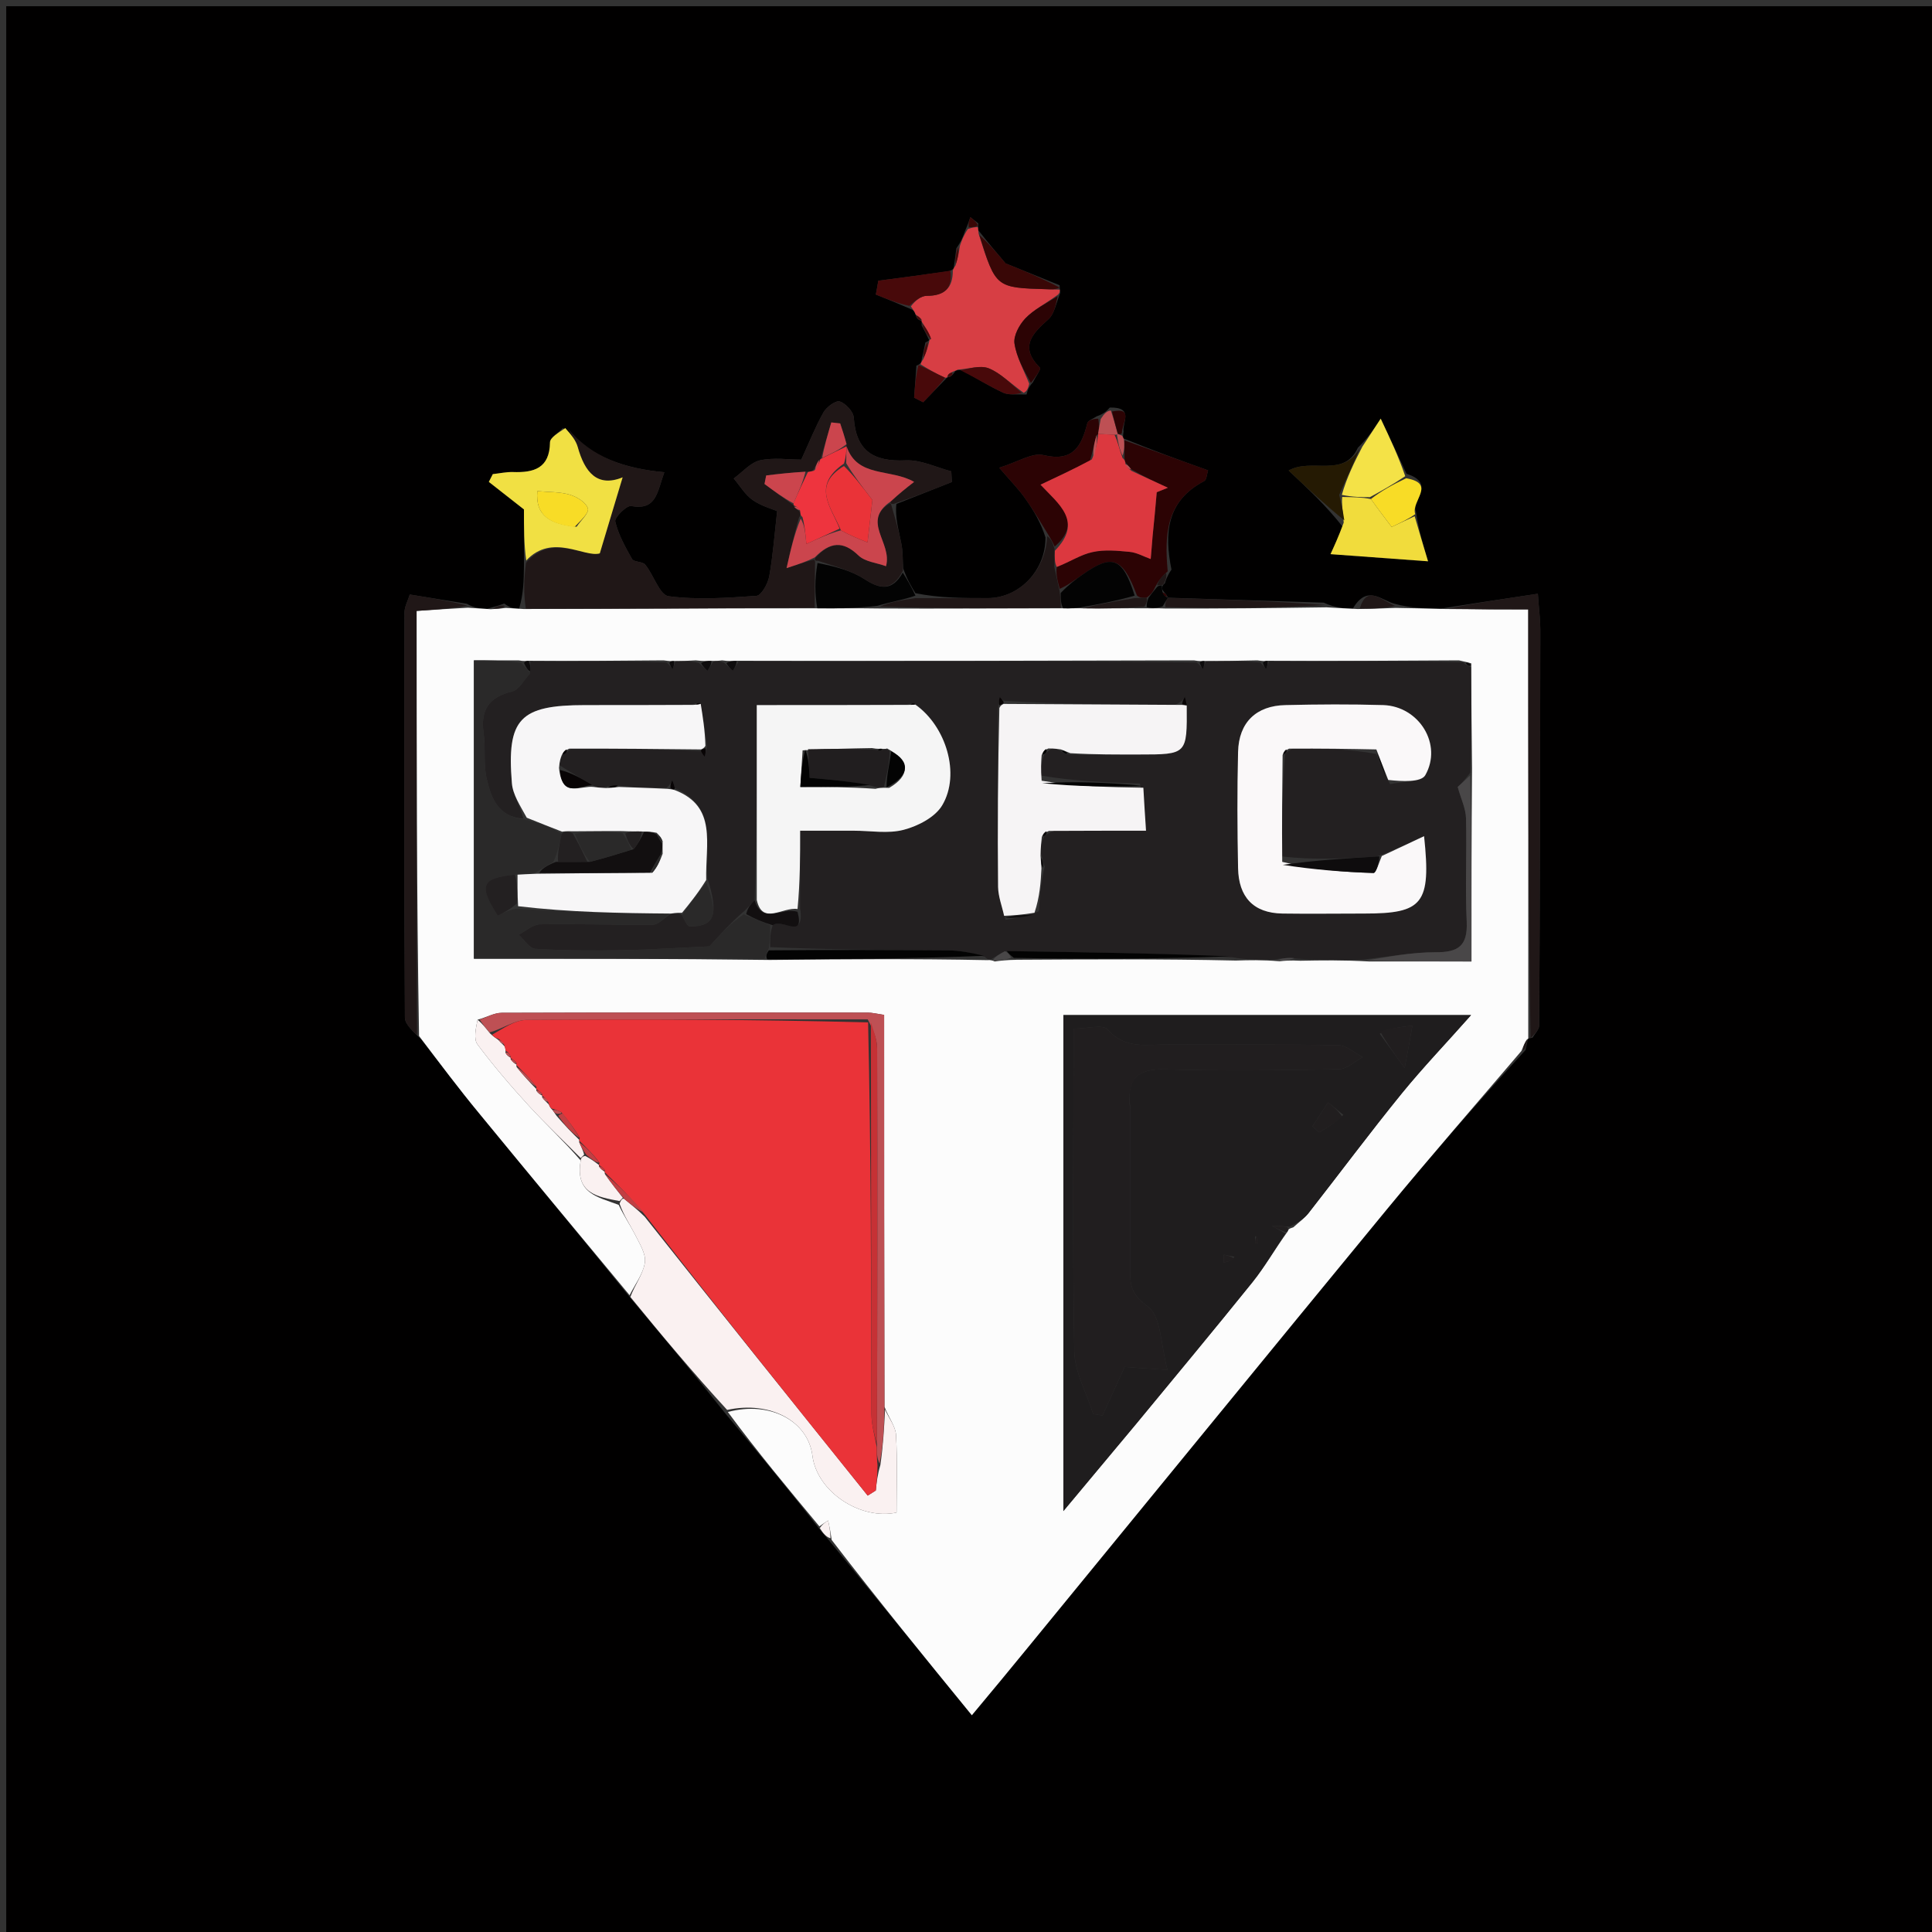 <?xml version="1.0" encoding="UTF-8"?>
<svg xmlns="http://www.w3.org/2000/svg" xmlns:xlink="http://www.w3.org/1999/xlink" width="40px" height="40px" viewBox="0 0 40 40" version="1.1">
<rect x="0" y="0" width="40" height="40" fill="#333333" stroke="none"/>
<g id="surface1">
<path style=" stroke:none;fill-rule:nonzero;fill:rgb(0.392%,0%,0%);fill-opacity:1;" d="M 22.09 40.129 C 14.727 40.129 7.43 40.129 0.129 40.129 C 0.129 26.797 0.129 13.465 0.129 0.129 C 13.465 0.129 26.797 0.129 40.129 0.129 C 40.129 13.465 40.129 26.797 40.129 40.129 C 34.141 40.129 28.148 40.129 22.09 40.129 M 19.086 6.645 C 19.086 6.645 19.078 6.652 19.082 6.738 C 19.141 6.844 19.195 6.949 19.234 7.039 C 19.234 7.039 19.242 7.055 19.16 7.09 C 19.137 7.203 19.109 7.316 19.074 7.488 C 19.074 7.488 19.059 7.543 18.973 7.57 C 18.957 7.793 18.941 8.016 18.926 8.234 C 18.988 8.266 19.051 8.297 19.113 8.328 C 19.277 8.16 19.441 7.988 19.609 7.816 C 19.609 7.816 19.609 7.816 19.668 7.801 C 19.707 7.781 19.734 7.75 19.785 7.676 C 19.785 7.676 19.832 7.652 19.934 7.672 C 20.211 7.828 20.48 7.996 20.766 8.129 C 20.883 8.184 21.039 8.16 21.254 8.168 C 21.273 8.094 21.289 8.02 21.383 7.918 C 21.434 7.812 21.559 7.641 21.531 7.613 C 21.105 7.188 21.363 6.914 21.703 6.613 C 21.828 6.504 21.863 6.289 21.953 6.059 C 21.953 6.059 21.941 5.996 21.938 5.906 C 21.539 5.746 21.145 5.582 20.82 5.453 C 20.625 5.223 20.453 5.02 20.254 4.766 C 20.254 4.766 20.246 4.703 20.254 4.625 C 20.199 4.582 20.145 4.539 20.09 4.496 C 20.066 4.566 20.043 4.637 19.98 4.781 C 19.945 4.883 19.91 4.984 19.801 5.141 C 19.785 5.258 19.77 5.379 19.746 5.547 C 19.746 5.547 19.727 5.598 19.629 5.617 C 19.148 5.684 18.668 5.75 18.184 5.812 C 18.168 5.91 18.152 6.004 18.133 6.098 C 18.363 6.191 18.594 6.285 18.883 6.41 C 18.922 6.434 18.945 6.469 18.977 6.574 C 19 6.609 19.035 6.637 19.086 6.645 M 23.262 8.934 C 23.23 8.758 23.488 8.426 22.977 8.438 C 22.918 8.504 22.859 8.566 22.703 8.621 C 22.637 8.668 22.527 8.703 22.512 8.762 C 22.391 9.238 22.219 9.57 21.602 9.422 C 21.375 9.367 21.086 9.559 20.688 9.684 C 20.914 9.949 21.086 10.121 21.223 10.316 C 21.398 10.562 21.551 10.824 21.645 11.125 C 21.652 11.809 21.105 12.383 20.449 12.383 C 19.949 12.383 19.453 12.383 18.953 12.281 C 18.867 12.141 18.781 12 18.699 11.766 C 18.688 11.594 18.695 11.418 18.66 11.25 C 18.609 10.98 18.527 10.715 18.559 10.434 C 18.941 10.281 19.324 10.133 19.707 9.98 C 19.703 9.906 19.699 9.832 19.695 9.758 C 19.383 9.676 19.062 9.516 18.754 9.531 C 18.086 9.562 17.723 9.34 17.676 8.645 C 17.668 8.52 17.508 8.352 17.387 8.312 C 17.305 8.285 17.113 8.426 17.051 8.535 C 16.887 8.824 16.762 9.141 16.59 9.516 C 16.332 9.516 16.02 9.469 15.734 9.531 C 15.535 9.578 15.371 9.777 15.191 9.906 C 15.32 10.059 15.426 10.242 15.582 10.352 C 15.762 10.477 15.988 10.539 16.09 10.582 C 16.031 11.109 16 11.527 15.926 11.934 C 15.898 12.086 15.762 12.328 15.664 12.336 C 15.055 12.379 14.438 12.422 13.84 12.344 C 13.656 12.316 13.535 11.906 13.359 11.691 C 13.305 11.621 13.125 11.641 13.086 11.574 C 12.945 11.324 12.801 11.066 12.738 10.797 C 12.719 10.715 12.973 10.461 13.066 10.477 C 13.59 10.57 13.602 10.203 13.754 9.777 C 12.949 9.703 12.25 9.473 11.656 8.859 C 11.562 8.961 11.387 9.059 11.387 9.16 C 11.379 9.695 11.055 9.789 10.617 9.773 C 10.48 9.77 10.34 9.801 10.203 9.816 C 10.176 9.871 10.148 9.926 10.121 9.977 C 10.379 10.18 10.637 10.383 10.848 10.547 C 10.848 10.93 10.848 11.277 10.848 11.719 C 10.844 12.008 10.84 12.297 10.746 12.605 C 10.656 12.598 10.562 12.59 10.441 12.496 C 10.355 12.527 10.27 12.555 10.082 12.605 C 9.953 12.598 9.82 12.59 9.664 12.5 C 9.281 12.438 8.898 12.375 8.484 12.309 C 8.441 12.445 8.375 12.562 8.375 12.68 C 8.367 15.477 8.367 18.273 8.383 21.066 C 8.383 21.207 8.551 21.352 8.727 21.527 C 9.121 22.035 9.504 22.547 9.914 23.043 C 10.949 24.305 11.992 25.559 13.066 26.891 C 13.711 27.66 14.355 28.43 15.031 29.281 C 15.676 30.055 16.32 30.828 16.98 31.676 C 17.043 31.75 17.109 31.824 17.223 31.965 C 18.18 33.133 19.133 34.301 20.121 35.512 C 20.535 35.016 20.918 34.555 21.297 34.09 C 23.766 31.078 26.227 28.059 28.703 25.051 C 29.617 23.941 30.566 22.855 31.582 21.742 C 31.602 21.664 31.621 21.586 31.633 21.504 C 31.633 21.504 31.641 21.504 31.73 21.484 C 31.777 21.402 31.867 21.316 31.867 21.23 C 31.883 18.5 31.887 15.77 31.891 13.039 C 31.891 12.832 31.863 12.625 31.84 12.293 C 31.145 12.398 30.539 12.488 29.816 12.602 C 29.508 12.598 29.203 12.59 28.871 12.5 C 28.602 12.43 28.305 12.094 28.008 12.602 C 27.828 12.594 27.645 12.586 27.406 12.477 C 26.332 12.441 25.258 12.41 24.18 12.375 C 24.18 12.375 24.18 12.371 24.152 12.32 C 24.129 12.285 24.094 12.262 24.055 12.188 C 24.055 12.188 24.055 12.121 24.117 12.078 C 24.141 12.004 24.16 11.93 24.254 11.793 C 24.105 11.047 24.148 10.371 24.93 9.961 C 24.984 9.934 24.988 9.809 25.012 9.738 C 24.422 9.527 23.852 9.32 23.254 9.074 C 23.254 9.074 23.246 9.023 23.262 8.934 M 28.113 9.27 C 27.824 9.906 27.152 9.473 26.68 9.742 C 27.086 10.125 27.457 10.469 27.805 10.914 C 27.711 11.117 27.617 11.32 27.547 11.473 C 28.297 11.527 28.934 11.574 29.566 11.621 C 29.473 11.312 29.379 11 29.316 10.598 C 29.207 10.375 29.75 10.012 29.121 9.809 C 28.953 9.445 28.781 9.082 28.586 8.668 C 28.449 8.875 28.328 9.059 28.113 9.27 M 10.535 11.664 C 10.535 11.664 10.52 11.672 10.535 11.664 Z M 10.535 11.664 "/>
<path style=" stroke:none;fill-rule:nonzero;fill:rgb(98.824%,98.824%,98.824%);fill-opacity:1;" d="M 27.465 12.574 C 27.645 12.586 27.828 12.594 28.109 12.609 C 28.438 12.605 28.664 12.594 28.895 12.586 C 29.203 12.59 29.508 12.598 29.93 12.609 C 30.562 12.617 31.078 12.617 31.641 12.617 C 31.641 15.617 31.641 18.559 31.641 21.504 C 31.641 21.504 31.633 21.504 31.605 21.531 C 31.551 21.625 31.527 21.691 31.5 21.758 C 30.566 22.855 29.617 23.941 28.703 25.051 C 26.227 28.059 23.766 31.078 21.297 34.09 C 20.918 34.555 20.535 35.016 20.121 35.512 C 19.133 34.301 18.18 33.133 17.219 31.883 C 17.191 31.691 17.168 31.586 17.145 31.48 C 17.082 31.52 17.023 31.562 16.965 31.602 C 16.32 30.828 15.676 30.055 15.07 29.234 C 15.949 28.996 16.73 29.426 16.82 30.137 C 16.914 30.891 17.82 31.477 18.562 31.316 C 18.562 30.77 18.582 30.238 18.551 29.707 C 18.539 29.527 18.402 29.359 18.312 29.125 C 18.305 26.383 18.305 23.699 18.305 21.012 C 18.133 20.984 18.047 20.965 17.965 20.965 C 15.438 20.961 12.914 20.961 10.387 20.969 C 10.234 20.969 10.082 21.059 9.887 21.113 C 9.852 21.293 9.801 21.512 9.887 21.625 C 10.219 22.07 10.582 22.492 10.957 22.902 C 11.297 23.273 11.668 23.617 12.023 24.027 C 11.902 24.711 12.375 24.781 12.809 24.945 C 12.922 25.184 13.047 25.363 13.145 25.555 C 13.238 25.742 13.375 25.953 13.352 26.133 C 13.32 26.371 13.148 26.59 13.035 26.816 C 11.992 25.559 10.949 24.305 9.914 23.043 C 9.504 22.547 9.121 22.035 8.676 21.449 C 8.625 18.469 8.625 15.566 8.625 12.648 C 9.004 12.621 9.348 12.602 9.688 12.582 C 9.82 12.59 9.953 12.598 10.16 12.613 C 10.312 12.605 10.395 12.598 10.473 12.586 C 10.562 12.59 10.656 12.598 10.844 12.609 C 12.914 12.605 14.891 12.594 16.922 12.594 C 17.367 12.598 17.758 12.59 18.203 12.598 C 19.492 12.605 20.727 12.594 22.012 12.594 C 22.16 12.598 22.258 12.59 22.414 12.594 C 22.875 12.602 23.273 12.59 23.723 12.594 C 23.867 12.598 23.961 12.59 24.117 12.598 C 25.273 12.602 26.367 12.59 27.465 12.574 M 21.055 19.871 C 22.531 19.863 24.004 19.852 25.586 19.887 C 25.855 19.879 26.125 19.871 26.492 19.902 C 26.598 19.891 26.703 19.879 26.926 19.891 C 27.359 19.883 27.789 19.875 28.344 19.906 C 29.047 19.906 29.75 19.906 30.465 19.906 C 30.465 18.559 30.465 17.293 30.477 15.902 C 30.469 15.207 30.461 14.508 30.461 13.734 C 30.418 13.723 30.371 13.707 30.207 13.672 C 28.898 13.68 27.586 13.688 26.211 13.68 C 26.188 13.688 26.168 13.691 26.031 13.672 C 25.676 13.68 25.32 13.688 24.902 13.684 C 24.902 13.684 24.84 13.695 24.719 13.672 C 21.574 13.68 18.434 13.688 15.207 13.68 C 15.148 13.684 15.094 13.691 14.949 13.672 C 14.887 13.68 14.828 13.688 14.684 13.68 C 14.625 13.684 14.57 13.691 14.406 13.672 C 14.266 13.68 14.125 13.688 13.922 13.684 C 13.898 13.688 13.879 13.691 13.738 13.672 C 12.816 13.68 11.898 13.688 10.914 13.68 C 10.914 13.68 10.852 13.695 10.734 13.672 C 10.418 13.672 10.105 13.672 9.812 13.672 C 9.812 15.793 9.812 17.824 9.812 19.848 C 11.84 19.848 13.832 19.848 15.945 19.875 C 17.434 19.859 18.918 19.848 20.453 19.879 C 20.453 19.879 20.512 19.867 20.594 19.906 C 20.707 19.891 20.824 19.875 21.055 19.871 M 26.777 25.41 C 26.883 25.312 27.004 25.227 27.094 25.113 C 27.738 24.289 28.363 23.449 29.023 22.637 C 29.469 22.09 29.957 21.582 30.457 21.016 C 27.586 21.016 24.793 21.016 22.016 21.016 C 22.016 24.449 22.016 27.836 22.016 31.285 C 22.551 30.641 23.039 30.062 23.523 29.48 C 24.328 28.504 25.137 27.531 25.93 26.547 C 26.184 26.23 26.387 25.875 26.668 25.484 C 26.672 25.461 26.68 25.438 26.777 25.41 Z M 26.777 25.41 "/>
<path style=" stroke:none;fill-rule:nonzero;fill:rgb(12.549%,9.02%,9.02%);fill-opacity:1;" d="M 16.867 12.582 C 14.891 12.594 12.914 12.605 10.887 12.602 C 10.84 12.297 10.844 12.008 10.891 11.652 C 11.43 11.027 12.102 11.551 12.418 11.457 C 12.613 10.801 12.754 10.344 12.891 9.883 C 12.363 10.098 12.105 9.773 11.961 9.254 C 11.922 9.117 11.824 8.996 11.754 8.867 C 12.25 9.473 12.949 9.703 13.754 9.777 C 13.602 10.203 13.59 10.57 13.066 10.477 C 12.973 10.461 12.719 10.715 12.738 10.797 C 12.801 11.066 12.945 11.324 13.086 11.574 C 13.125 11.641 13.305 11.621 13.359 11.691 C 13.535 11.906 13.656 12.316 13.84 12.344 C 14.438 12.422 15.055 12.379 15.664 12.336 C 15.762 12.328 15.898 12.086 15.926 11.934 C 16 11.527 16.031 11.109 16.09 10.582 C 15.988 10.539 15.762 10.477 15.582 10.352 C 15.426 10.242 15.32 10.059 15.191 9.906 C 15.371 9.777 15.535 9.578 15.734 9.531 C 16.02 9.469 16.332 9.516 16.59 9.516 C 16.762 9.141 16.887 8.824 17.051 8.535 C 17.113 8.426 17.305 8.285 17.387 8.312 C 17.508 8.352 17.668 8.52 17.676 8.645 C 17.723 9.34 18.086 9.562 18.754 9.531 C 19.062 9.516 19.383 9.676 19.695 9.758 C 19.699 9.832 19.703 9.906 19.707 9.98 C 19.324 10.133 18.941 10.281 18.5 10.434 C 18.441 10.434 18.426 10.418 18.445 10.379 C 18.609 10.227 18.75 10.113 18.926 9.977 C 18.438 9.695 17.746 9.898 17.523 9.242 C 17.523 9.246 17.527 9.242 17.527 9.195 C 17.48 9.023 17.438 8.895 17.395 8.766 C 17.332 8.758 17.27 8.754 17.211 8.746 C 17.137 9 17.062 9.25 16.988 9.504 C 16.992 9.508 16.984 9.508 16.953 9.527 C 16.898 9.617 16.871 9.688 16.816 9.758 C 16.785 9.762 16.727 9.773 16.676 9.766 C 16.367 9.785 16.117 9.812 15.863 9.844 C 15.852 9.902 15.84 9.961 15.828 10.02 C 16.027 10.168 16.227 10.316 16.43 10.461 C 16.43 10.457 16.438 10.465 16.445 10.496 C 16.496 10.547 16.535 10.566 16.57 10.609 C 16.57 10.633 16.574 10.68 16.543 10.715 C 16.445 11.059 16.375 11.363 16.285 11.762 C 16.574 11.668 16.711 11.621 16.855 11.586 C 16.863 11.598 16.883 11.617 16.875 11.664 C 16.867 12 16.867 12.293 16.867 12.582 Z M 16.867 12.582 "/>
<path style=" stroke:none;fill-rule:nonzero;fill:rgb(98.039%,94.51%,94.51%);fill-opacity:1;" d="M 13.051 26.852 C 13.148 26.59 13.32 26.371 13.352 26.133 C 13.375 25.953 13.238 25.742 13.145 25.555 C 13.047 25.363 12.922 25.184 12.828 24.922 C 12.852 24.844 12.895 24.797 12.926 24.824 C 13.082 24.953 13.207 25.051 13.348 25.191 C 14.898 27.145 16.43 29.055 17.965 30.965 C 18.02 30.93 18.078 30.895 18.133 30.859 C 18.148 30.695 18.168 30.531 18.227 30.332 C 18.285 29.926 18.305 29.555 18.324 29.184 C 18.402 29.359 18.539 29.527 18.551 29.707 C 18.582 30.238 18.562 30.77 18.562 31.316 C 17.82 31.477 16.914 30.891 16.82 30.137 C 16.73 29.426 15.949 28.996 15.055 29.191 C 14.355 28.43 13.711 27.66 13.051 26.852 Z M 13.051 26.852 "/>
<path style=" stroke:none;fill-rule:nonzero;fill:rgb(84.314%,24.314%,26.667%);fill-opacity:1;" d="M 21.941 5.996 C 21.941 5.996 21.953 6.059 21.902 6.102 C 21.641 6.293 21.402 6.41 21.227 6.594 C 21.102 6.727 20.98 6.953 21.004 7.113 C 21.047 7.398 21.199 7.668 21.309 7.945 C 21.289 8.02 21.273 8.094 21.195 8.133 C 20.918 7.938 20.715 7.723 20.469 7.625 C 20.285 7.555 20.047 7.641 19.832 7.652 C 19.832 7.652 19.785 7.676 19.73 7.695 C 19.637 7.734 19.613 7.77 19.609 7.816 C 19.609 7.816 19.609 7.816 19.566 7.82 C 19.367 7.73 19.211 7.637 19.059 7.543 C 19.059 7.543 19.074 7.488 19.117 7.434 C 19.188 7.273 19.215 7.164 19.242 7.055 C 19.242 7.055 19.234 7.039 19.273 7.02 C 19.234 6.883 19.156 6.77 19.078 6.652 C 19.078 6.652 19.086 6.645 19.078 6.613 C 19.031 6.559 18.992 6.535 18.957 6.512 C 18.945 6.469 18.922 6.434 18.859 6.344 C 18.949 6.223 19.07 6.125 19.188 6.125 C 19.559 6.125 19.73 5.961 19.727 5.598 C 19.727 5.598 19.746 5.547 19.785 5.492 C 19.84 5.32 19.855 5.203 19.875 5.086 C 19.91 4.984 19.945 4.883 20.039 4.742 C 20.145 4.703 20.195 4.703 20.246 4.703 C 20.246 4.703 20.254 4.766 20.262 4.84 C 20.617 5.957 20.617 5.957 21.68 5.988 C 21.766 5.992 21.855 5.996 21.941 5.996 Z M 21.941 5.996 "/>
<path style=" stroke:none;fill-rule:nonzero;fill:rgb(94.51%,87.843%,26.275%);fill-opacity:1;" d="M 11.703 8.863 C 11.824 8.996 11.922 9.117 11.961 9.254 C 12.105 9.773 12.363 10.098 12.891 9.883 C 12.754 10.344 12.613 10.801 12.418 11.457 C 12.102 11.551 11.43 11.027 10.895 11.605 C 10.848 11.277 10.848 10.93 10.848 10.547 C 10.637 10.383 10.379 10.18 10.121 9.977 C 10.148 9.926 10.176 9.871 10.203 9.816 C 10.34 9.801 10.48 9.77 10.617 9.773 C 11.055 9.789 11.379 9.695 11.387 9.16 C 11.387 9.059 11.562 8.961 11.703 8.863 M 11.938 10.906 C 12.023 10.777 12.199 10.621 12.172 10.527 C 12.133 10.402 11.945 10.285 11.797 10.242 C 11.59 10.18 11.363 10.191 11.125 10.168 C 11.078 10.695 11.414 10.852 11.938 10.906 Z M 11.938 10.906 "/>
<path style=" stroke:none;fill-rule:nonzero;fill:rgb(12.549%,9.02%,9.02%);fill-opacity:1;" d="M 31.688 21.496 C 31.641 18.559 31.641 15.617 31.641 12.617 C 31.078 12.617 30.562 12.617 29.988 12.598 C 30.539 12.488 31.145 12.398 31.84 12.293 C 31.863 12.625 31.891 12.832 31.891 13.039 C 31.887 15.77 31.883 18.5 31.867 21.23 C 31.867 21.316 31.777 21.402 31.688 21.496 Z M 31.688 21.496 "/>
<path style=" stroke:none;fill-rule:nonzero;fill:rgb(17.255%,1.176%,1.569%);fill-opacity:1;" d="M 23.281 9.117 C 23.852 9.32 24.422 9.527 25.012 9.738 C 24.988 9.809 24.984 9.934 24.93 9.961 C 24.148 10.371 24.105 11.047 24.176 11.828 C 24.043 11.949 23.98 12.031 23.918 12.152 C 23.871 12.254 23.824 12.316 23.738 12.375 C 23.648 12.379 23.594 12.379 23.539 12.328 C 23.246 11.543 23.027 11.465 22.426 11.887 C 22.266 11.996 22.113 12.117 21.941 12.191 C 21.891 12.016 21.859 11.879 21.879 11.738 C 22.16 11.629 22.379 11.48 22.621 11.43 C 22.867 11.375 23.137 11.402 23.391 11.426 C 23.539 11.441 23.68 11.523 23.824 11.574 C 23.836 11.418 23.852 11.262 23.863 11.105 C 23.895 10.801 23.922 10.496 23.949 10.191 C 24.027 10.16 24.102 10.129 24.18 10.098 C 23.93 9.984 23.68 9.867 23.418 9.715 C 23.367 9.645 23.328 9.609 23.293 9.559 C 23.297 9.543 23.277 9.508 23.281 9.461 C 23.281 9.312 23.281 9.215 23.281 9.117 Z M 23.281 9.117 "/>
<path style=" stroke:none;fill-rule:nonzero;fill:rgb(12.549%,9.02%,9.02%);fill-opacity:1;" d="M 9.676 12.539 C 9.348 12.602 9.004 12.621 8.625 12.648 C 8.625 15.566 8.625 18.469 8.633 21.43 C 8.551 21.352 8.383 21.207 8.383 21.066 C 8.367 18.273 8.367 15.477 8.375 12.68 C 8.375 12.562 8.441 12.445 8.484 12.309 C 8.898 12.375 9.281 12.438 9.676 12.539 Z M 9.676 12.539 "/>
<path style=" stroke:none;fill-rule:nonzero;fill:rgb(94.51%,86.275%,23.529%);fill-opacity:1;" d="M 29.289 10.688 C 29.379 11 29.473 11.312 29.566 11.621 C 28.934 11.574 28.297 11.527 27.547 11.473 C 27.617 11.32 27.711 11.117 27.82 10.82 C 27.805 10.582 27.773 10.438 27.789 10.289 C 28.016 10.293 28.188 10.293 28.383 10.332 C 28.539 10.551 28.68 10.734 28.812 10.91 C 28.992 10.824 29.141 10.758 29.289 10.688 Z M 29.289 10.688 "/>
<path style=" stroke:none;fill-rule:nonzero;fill:rgb(17.255%,1.176%,1.569%);fill-opacity:1;" d="M 21.711 11.082 C 21.551 10.824 21.398 10.562 21.223 10.316 C 21.086 10.121 20.914 9.949 20.688 9.684 C 21.086 9.559 21.375 9.367 21.602 9.422 C 22.219 9.57 22.391 9.238 22.512 8.762 C 22.527 8.703 22.637 8.668 22.738 8.668 C 22.762 8.805 22.75 8.895 22.738 8.984 C 22.742 8.988 22.738 8.98 22.703 9.012 C 22.645 9.199 22.625 9.355 22.566 9.539 C 22.219 9.719 21.906 9.863 21.543 10.035 C 21.914 10.434 22.434 10.797 21.836 11.316 C 21.789 11.211 21.75 11.145 21.711 11.082 Z M 21.711 11.082 "/>
<path style=" stroke:none;fill-rule:nonzero;fill:rgb(12.549%,9.02%,9.02%);fill-opacity:1;" d="M 21.68 11.102 C 21.75 11.145 21.789 11.211 21.832 11.363 C 21.836 11.547 21.832 11.645 21.828 11.738 C 21.859 11.879 21.891 12.016 21.938 12.238 C 21.961 12.41 21.961 12.496 21.965 12.586 C 20.727 12.594 19.492 12.605 18.219 12.559 C 18.438 12.461 18.695 12.422 18.953 12.383 C 19.453 12.383 19.949 12.383 20.449 12.383 C 21.105 12.383 21.652 11.809 21.68 11.102 Z M 21.68 11.102 "/>
<path style=" stroke:none;fill-rule:nonzero;fill:rgb(1.176%,1.176%,1.176%);fill-opacity:1;" d="M 18.953 12.332 C 18.695 12.422 18.438 12.461 18.164 12.543 C 17.758 12.59 17.367 12.598 16.922 12.594 C 16.867 12.293 16.867 12 16.926 11.656 C 17.289 11.727 17.621 11.812 17.895 11.988 C 18.234 12.211 18.48 12.23 18.691 11.855 C 18.781 12 18.867 12.141 18.953 12.332 Z M 18.953 12.332 "/>
<path style=" stroke:none;fill-rule:nonzero;fill:rgb(95.686%,88.627%,27.843%);fill-opacity:1;" d="M 28.363 10.293 C 28.188 10.293 28.016 10.293 27.781 10.246 C 27.883 9.883 28.043 9.562 28.207 9.246 C 28.328 9.059 28.449 8.875 28.586 8.668 C 28.781 9.082 28.953 9.445 29.094 9.859 C 28.832 10.035 28.598 10.164 28.363 10.293 Z M 28.363 10.293 "/>
<path style=" stroke:none;fill-rule:nonzero;fill:rgb(12.549%,9.02%,9.02%);fill-opacity:1;" d="M 18.695 11.812 C 18.48 12.23 18.234 12.211 17.895 11.988 C 17.621 11.812 17.289 11.727 16.93 11.609 C 16.883 11.617 16.863 11.598 16.879 11.551 C 17.184 11.219 17.453 11.191 17.773 11.5 C 17.91 11.633 18.156 11.652 18.344 11.723 C 18.48 11.227 17.82 10.801 18.426 10.418 C 18.426 10.418 18.441 10.434 18.449 10.441 C 18.527 10.715 18.609 10.98 18.66 11.25 C 18.695 11.418 18.688 11.594 18.695 11.812 Z M 18.695 11.812 "/>
<path style=" stroke:none;fill-rule:nonzero;fill:rgb(14.51%,10.196%,1.176%);fill-opacity:1;" d="M 28.16 9.258 C 28.043 9.562 27.883 9.883 27.727 10.246 C 27.773 10.438 27.805 10.582 27.832 10.773 C 27.457 10.469 27.086 10.125 26.68 9.742 C 27.152 9.473 27.824 9.906 28.16 9.258 Z M 28.16 9.258 "/>
<path style=" stroke:none;fill-rule:nonzero;fill:rgb(12.549%,9.02%,9.02%);fill-opacity:1;" d="M 27.438 12.527 C 26.367 12.59 25.273 12.602 24.129 12.57 C 24.117 12.477 24.148 12.426 24.184 12.379 C 25.258 12.41 26.332 12.441 27.438 12.527 Z M 27.438 12.527 "/>
<path style=" stroke:none;fill-rule:nonzero;fill:rgb(28.235%,3.529%,3.922%);fill-opacity:1;" d="M 19.676 5.605 C 19.73 5.961 19.559 6.125 19.188 6.125 C 19.07 6.125 18.949 6.223 18.828 6.332 C 18.594 6.285 18.363 6.191 18.133 6.098 C 18.152 6.004 18.168 5.91 18.184 5.812 C 18.668 5.75 19.148 5.684 19.676 5.605 Z M 19.676 5.605 "/>
<path style=" stroke:none;fill-rule:nonzero;fill:rgb(17.255%,1.176%,1.569%);fill-opacity:1;" d="M 21.344 7.93 C 21.199 7.668 21.047 7.398 21.004 7.113 C 20.98 6.953 21.102 6.727 21.227 6.594 C 21.402 6.41 21.641 6.293 21.898 6.133 C 21.863 6.289 21.828 6.504 21.703 6.613 C 21.363 6.914 21.105 7.188 21.531 7.613 C 21.559 7.641 21.434 7.812 21.344 7.93 Z M 21.344 7.93 "/>
<path style=" stroke:none;fill-rule:nonzero;fill:rgb(22.353%,2.745%,2.353%);fill-opacity:1;" d="M 21.938 5.953 C 21.855 5.996 21.766 5.992 21.68 5.988 C 20.617 5.957 20.617 5.957 20.277 4.867 C 20.453 5.02 20.625 5.223 20.82 5.453 C 21.145 5.582 21.539 5.746 21.938 5.953 Z M 21.938 5.953 "/>
<path style=" stroke:none;fill-rule:nonzero;fill:rgb(97.255%,86.275%,14.902%);fill-opacity:1;" d="M 28.383 10.332 C 28.598 10.164 28.832 10.035 29.113 9.902 C 29.75 10.012 29.207 10.375 29.301 10.645 C 29.141 10.758 28.992 10.824 28.812 10.91 C 28.68 10.734 28.539 10.551 28.383 10.332 Z M 28.383 10.332 "/>
<path style=" stroke:none;fill-rule:nonzero;fill:rgb(28.235%,3.529%,3.922%);fill-opacity:1;" d="M 19.883 7.664 C 20.047 7.641 20.285 7.555 20.469 7.625 C 20.715 7.723 20.918 7.938 21.156 8.137 C 21.039 8.16 20.883 8.184 20.766 8.129 C 20.48 7.996 20.211 7.828 19.883 7.664 Z M 19.883 7.664 "/>
<path style=" stroke:none;fill-rule:nonzero;fill:rgb(28.235%,3.529%,3.922%);fill-opacity:1;" d="M 19.016 7.559 C 19.211 7.637 19.367 7.73 19.566 7.82 C 19.441 7.988 19.277 8.16 19.113 8.328 C 19.051 8.297 18.988 8.266 18.926 8.234 C 18.941 8.016 18.957 7.793 19.016 7.559 Z M 19.016 7.559 "/>
<path style=" stroke:none;fill-rule:nonzero;fill:rgb(12.549%,9.02%,9.02%);fill-opacity:1;" d="M 28.883 12.543 C 28.664 12.594 28.438 12.605 28.152 12.598 C 28.305 12.094 28.602 12.43 28.883 12.543 Z M 28.883 12.543 "/>
<path style=" stroke:none;fill-rule:nonzero;fill:rgb(74.51%,31.373%,32.941%);fill-opacity:1;" d="M 22.734 8.984 C 22.75 8.895 22.762 8.805 22.789 8.676 C 22.859 8.566 22.918 8.504 23 8.5 C 23.066 8.703 23.105 8.844 23.141 8.988 C 23.133 8.992 23.125 9.004 23.074 9 C 22.93 8.992 22.832 8.988 22.734 8.984 Z M 22.734 8.984 "/>
<path style=" stroke:none;fill-rule:nonzero;fill:rgb(1.176%,1.176%,1.176%);fill-opacity:1;" d="M 24.18 12.375 C 24.148 12.426 24.117 12.477 24.07 12.555 C 23.961 12.59 23.867 12.598 23.742 12.57 C 23.738 12.484 23.758 12.43 23.781 12.375 C 23.824 12.316 23.871 12.254 23.953 12.156 C 23.988 12.117 24.055 12.121 24.055 12.121 C 24.055 12.121 24.055 12.188 24.066 12.246 C 24.105 12.34 24.137 12.359 24.18 12.371 C 24.18 12.371 24.18 12.375 24.18 12.375 Z M 24.18 12.375 "/>
<path style=" stroke:none;fill-rule:nonzero;fill:rgb(98.039%,94.51%,94.51%);fill-opacity:1;" d="M 16.973 31.637 C 17.023 31.562 17.082 31.52 17.145 31.48 C 17.168 31.586 17.191 31.691 17.195 31.848 C 17.109 31.824 17.043 31.75 16.973 31.637 Z M 16.973 31.637 "/>
<path style=" stroke:none;fill-rule:nonzero;fill:rgb(17.255%,1.176%,1.569%);fill-opacity:1;" d="M 23.145 8.98 C 23.105 8.844 23.066 8.703 23.023 8.52 C 23.488 8.426 23.23 8.758 23.227 8.969 C 23.195 9.008 23.145 8.98 23.145 8.98 Z M 23.145 8.98 "/>
<path style=" stroke:none;fill-rule:nonzero;fill:rgb(12.549%,9.02%,9.02%);fill-opacity:1;" d="M 10.457 12.543 C 10.395 12.598 10.312 12.605 10.207 12.602 C 10.27 12.555 10.355 12.527 10.457 12.543 Z M 10.457 12.543 "/>
<path style=" stroke:none;fill-rule:nonzero;fill:rgb(22.353%,2.745%,2.353%);fill-opacity:1;" d="M 20.25 4.664 C 20.195 4.703 20.145 4.703 20.059 4.707 C 20.043 4.637 20.066 4.566 20.09 4.496 C 20.145 4.539 20.199 4.582 20.25 4.664 Z M 20.25 4.664 "/>
<path style=" stroke:none;fill-rule:nonzero;fill:rgb(28.235%,3.529%,3.922%);fill-opacity:1;" d="M 19.082 6.695 C 19.156 6.77 19.234 6.883 19.281 7.027 C 19.195 6.949 19.141 6.844 19.082 6.695 Z M 19.082 6.695 "/>
<path style=" stroke:none;fill-rule:nonzero;fill:rgb(74.51%,31.373%,32.941%);fill-opacity:1;" d="M 23.141 8.988 C 23.145 8.98 23.195 9.008 23.223 9.016 C 23.246 9.023 23.254 9.074 23.27 9.094 C 23.281 9.215 23.281 9.312 23.242 9.434 C 23.176 9.305 23.148 9.156 23.125 9.004 C 23.125 9.004 23.133 8.992 23.141 8.988 Z M 23.141 8.988 "/>
<path style=" stroke:none;fill-rule:nonzero;fill:rgb(12.549%,9.02%,9.02%);fill-opacity:1;" d="M 24.086 12.102 C 24.055 12.121 23.988 12.117 23.957 12.117 C 23.98 12.031 24.043 11.949 24.141 11.863 C 24.16 11.93 24.141 12.004 24.086 12.102 Z M 24.086 12.102 "/>
<path style=" stroke:none;fill-rule:nonzero;fill:rgb(28.235%,3.529%,3.922%);fill-opacity:1;" d="M 19.836 5.113 C 19.855 5.203 19.84 5.32 19.789 5.465 C 19.77 5.379 19.785 5.258 19.836 5.113 Z M 19.836 5.113 "/>
<path style=" stroke:none;fill-rule:nonzero;fill:rgb(28.235%,3.529%,3.922%);fill-opacity:1;" d="M 19.203 7.074 C 19.215 7.164 19.188 7.273 19.121 7.406 C 19.109 7.316 19.137 7.203 19.203 7.074 Z M 19.203 7.074 "/>
<path style=" stroke:none;fill-rule:nonzero;fill:rgb(12.549%,9.02%,9.02%);fill-opacity:1;" d="M 31.543 21.75 C 31.527 21.691 31.551 21.625 31.609 21.531 C 31.621 21.586 31.602 21.664 31.543 21.75 Z M 31.543 21.75 "/>
<path style=" stroke:none;fill-rule:nonzero;fill:rgb(28.235%,3.529%,3.922%);fill-opacity:1;" d="M 18.965 6.543 C 18.992 6.535 19.031 6.559 19.074 6.617 C 19.035 6.637 19 6.609 18.965 6.543 Z M 18.965 6.543 "/>
<path style=" stroke:none;fill-rule:nonzero;fill:rgb(28.235%,3.529%,3.922%);fill-opacity:1;" d="M 19.637 7.809 C 19.613 7.77 19.637 7.734 19.711 7.711 C 19.734 7.75 19.707 7.781 19.637 7.809 Z M 19.637 7.809 "/>
<path style=" stroke:none;fill-rule:nonzero;fill:rgb(17.255%,1.176%,1.569%);fill-opacity:1;" d="M 24.164 12.344 C 24.137 12.359 24.105 12.34 24.07 12.277 C 24.094 12.262 24.129 12.285 24.164 12.344 Z M 24.164 12.344 "/>
<path style=" stroke:none;fill-rule:nonzero;fill:rgb(13.725%,12.549%,12.941%);fill-opacity:1;" d="M 10.98 13.695 C 11.898 13.688 12.816 13.68 13.801 13.715 C 13.883 13.793 13.902 13.824 13.922 13.859 C 13.945 13.805 13.965 13.75 13.984 13.695 C 14.125 13.688 14.266 13.68 14.465 13.723 C 14.562 13.809 14.605 13.848 14.648 13.887 C 14.688 13.824 14.73 13.758 14.77 13.695 C 14.828 13.688 14.887 13.68 14.996 13.723 C 15.086 13.809 15.129 13.848 15.172 13.887 C 15.211 13.824 15.25 13.762 15.293 13.695 C 18.434 13.688 21.574 13.68 24.777 13.715 C 24.863 13.793 24.883 13.824 24.902 13.855 C 24.922 13.805 24.945 13.75 24.965 13.695 C 25.32 13.688 25.676 13.68 26.09 13.715 C 26.168 13.793 26.191 13.824 26.211 13.855 C 26.23 13.805 26.254 13.75 26.273 13.695 C 27.586 13.688 28.898 13.68 30.281 13.711 C 30.379 13.781 30.41 13.801 30.453 13.809 C 30.461 14.508 30.469 15.207 30.441 15.996 C 30.301 16.184 30.195 16.281 30.18 16.293 C 30.25 16.547 30.348 16.742 30.352 16.941 C 30.371 17.656 30.332 18.371 30.367 19.086 C 30.387 19.578 30.199 19.719 29.723 19.715 C 29.223 19.715 28.723 19.812 28.223 19.867 C 27.789 19.875 27.359 19.883 26.855 19.848 C 26.652 19.824 26.523 19.844 26.395 19.863 C 26.125 19.871 25.855 19.879 25.512 19.82 C 23.906 19.734 22.375 19.715 20.805 19.695 C 20.684 19.758 20.598 19.812 20.512 19.867 C 20.512 19.867 20.453 19.879 20.395 19.812 C 20.102 19.723 19.867 19.68 19.637 19.676 C 18.406 19.668 17.176 19.664 15.945 19.609 C 15.945 19.426 15.945 19.293 16 19.156 C 16.195 19.008 16.664 19.457 16.566 18.812 C 16.566 18.246 16.566 17.738 16.566 17.199 C 16.988 17.199 17.332 17.199 17.676 17.199 C 18.023 17.199 18.387 17.266 18.711 17.18 C 19.008 17.102 19.363 16.918 19.508 16.672 C 19.891 16.027 19.586 15.035 18.941 14.566 C 18.898 14.555 18.863 14.566 18.766 14.586 C 17.719 14.598 16.73 14.598 15.668 14.598 C 15.668 15.977 15.668 17.305 15.625 18.641 C 15.531 18.727 15.477 18.809 15.371 18.895 C 15.117 19.121 14.91 19.348 14.688 19.594 C 14.145 19.617 13.52 19.66 12.898 19.672 C 12.293 19.684 11.688 19.68 11.082 19.645 C 10.961 19.637 10.852 19.453 10.738 19.352 C 10.887 19.277 11.035 19.137 11.188 19.137 C 11.965 19.121 12.742 19.156 13.52 19.145 C 13.633 19.145 13.746 19.004 13.898 18.914 C 14 18.898 14.059 18.898 14.121 18.945 C 14.176 19.055 14.227 19.18 14.281 19.18 C 14.793 19.184 14.887 18.941 14.648 18.184 C 14.602 17.469 14.855 16.699 13.973 16.32 C 13.953 16.238 13.934 16.195 13.918 16.152 C 13.895 16.203 13.875 16.25 13.797 16.312 C 13.43 16.312 13.121 16.305 12.793 16.262 C 12.699 16.25 12.625 16.27 12.504 16.305 C 12.406 16.309 12.348 16.301 12.262 16.254 C 12.023 16.105 11.816 15.996 11.586 15.844 C 11.586 15.746 11.609 15.691 11.656 15.625 C 11.727 15.594 11.75 15.559 11.82 15.5 C 12.758 15.496 13.633 15.508 14.512 15.551 C 14.539 15.609 14.566 15.641 14.59 15.668 C 14.605 15.605 14.621 15.547 14.637 15.434 C 14.594 15.109 14.551 14.844 14.496 14.555 C 14.449 14.547 14.418 14.562 14.32 14.586 C 13.547 14.598 12.832 14.598 12.117 14.598 C 10.762 14.598 10.488 14.879 10.598 16.215 C 10.617 16.453 10.77 16.68 10.836 16.949 C 10.312 16.914 10.168 16.52 10.078 16.129 C 10.004 15.824 10.059 15.488 10.012 15.172 C 9.945 14.691 10.125 14.434 10.602 14.316 C 10.75 14.281 10.855 14.074 10.98 13.902 C 10.98 13.805 10.98 13.75 10.98 13.695 M 21.508 18.867 C 21.527 18.57 21.547 18.277 21.629 17.945 C 21.609 17.871 21.586 17.797 21.539 17.625 C 21.547 17.527 21.559 17.426 21.625 17.309 C 21.66 17.289 21.684 17.258 21.816 17.199 C 22.438 17.199 23.059 17.199 23.727 17.199 C 23.703 16.855 23.688 16.582 23.602 16.223 C 22.922 16.199 22.242 16.176 21.539 16.055 C 21.547 15.914 21.555 15.777 21.625 15.613 C 21.664 15.59 21.688 15.555 21.785 15.488 C 21.844 15.496 21.902 15.508 21.996 15.57 C 22.035 15.598 22.074 15.617 22.234 15.625 C 22.684 15.625 23.133 15.621 23.582 15.621 C 24.578 15.621 24.578 15.621 24.57 14.543 C 24.555 14.504 24.543 14.465 24.531 14.426 C 24.504 14.477 24.477 14.523 24.328 14.594 C 23.145 14.586 21.965 14.582 20.777 14.508 C 20.75 14.484 20.723 14.457 20.699 14.43 C 20.684 14.488 20.672 14.551 20.66 14.73 C 20.66 15.941 20.652 17.152 20.664 18.363 C 20.668 18.566 20.746 18.762 20.82 19.043 C 21.023 19.012 21.23 18.98 21.508 18.867 M 26.531 17.73 C 26.539 17.031 26.547 16.332 26.605 15.609 C 26.633 15.586 26.656 15.555 26.781 15.484 C 27.355 15.496 27.926 15.504 28.492 15.609 C 28.566 15.793 28.641 15.973 28.781 16.234 C 29.031 16.18 29.422 16.199 29.508 16.051 C 29.871 15.414 29.383 14.625 28.641 14.598 C 27.965 14.578 27.289 14.582 26.617 14.598 C 26.008 14.609 25.648 14.957 25.633 15.566 C 25.613 16.371 25.617 17.172 25.633 17.977 C 25.645 18.562 25.941 18.906 26.555 18.914 C 27.117 18.922 27.684 18.914 28.25 18.914 C 29.457 18.914 29.633 18.715 29.484 17.312 C 29.164 17.461 28.887 17.594 28.504 17.734 C 27.852 17.773 27.203 17.812 26.531 17.73 M 21.883 17.652 C 21.883 17.652 21.898 17.645 21.883 17.652 Z M 21.883 17.652 "/>
<path style=" stroke:none;fill-rule:nonzero;fill:rgb(12.157%,11.373%,11.765%);fill-opacity:1;" d="M 26.613 25.539 C 26.387 25.875 26.184 26.23 25.93 26.547 C 25.137 27.531 24.328 28.504 23.523 29.48 C 23.039 30.062 22.551 30.641 22.016 31.285 C 22.016 27.836 22.016 24.449 22.016 21.016 C 24.793 21.016 27.586 21.016 30.457 21.016 C 29.957 21.582 29.469 22.09 29.023 22.637 C 28.363 23.449 27.738 24.289 27.094 25.113 C 27.004 25.227 26.883 25.312 26.695 25.398 C 26.52 25.383 26.426 25.383 26.332 25.379 C 26.426 25.434 26.52 25.484 26.613 25.539 M 23.398 22.898 C 23.324 22.34 23.547 22.121 24.129 22.141 C 25.324 22.176 26.523 22.16 27.719 22.137 C 27.883 22.137 28.051 21.977 28.215 21.887 C 28.047 21.801 27.883 21.645 27.715 21.641 C 26.543 21.617 25.367 21.633 24.191 21.625 C 23.754 21.621 23.297 21.734 22.93 21.312 C 22.832 21.203 22.5 21.297 22.227 21.297 C 22.227 23.562 22.203 25.773 22.242 27.98 C 22.25 28.414 22.5 28.844 22.633 29.277 C 22.699 29.285 22.766 29.297 22.828 29.305 C 22.977 28.98 23.121 28.656 23.285 28.301 C 23.492 28.316 23.738 28.336 24.172 28.363 C 24.031 27.848 24.043 27.246 23.762 27.047 C 23.449 26.82 23.398 26.641 23.398 26.34 C 23.398 25.234 23.398 24.125 23.398 22.898 M 28.566 21.402 C 28.723 21.621 28.883 21.84 29.082 22.113 C 29.137 21.828 29.184 21.574 29.242 21.234 C 28.984 21.266 28.781 21.285 28.566 21.402 M 27.812 23.082 C 27.707 22.996 27.602 22.91 27.496 22.824 C 27.387 22.988 27.281 23.156 27.172 23.32 C 27.219 23.363 27.266 23.406 27.312 23.445 C 27.465 23.355 27.621 23.262 27.812 23.082 M 25.559 26.02 C 25.484 26.008 25.41 25.992 25.336 25.977 C 25.336 26.031 25.332 26.086 25.332 26.137 C 25.41 26.125 25.484 26.113 25.559 26.02 M 25.988 25.59 C 25.988 25.641 25.984 25.691 25.984 25.742 C 26.008 25.742 26.047 25.742 26.047 25.742 C 26.051 25.691 26.051 25.641 25.988 25.59 Z M 25.988 25.59 "/>
<path style=" stroke:none;fill-rule:nonzero;fill:rgb(16.471%,16.078%,16.078%);fill-opacity:1;" d="M 15.945 19.156 C 15.945 19.293 15.945 19.426 15.918 19.625 C 15.871 19.742 15.848 19.797 15.828 19.848 C 13.832 19.848 11.84 19.848 9.812 19.848 C 9.812 17.824 9.812 15.793 9.812 13.672 C 10.105 13.672 10.418 13.672 10.793 13.723 C 10.895 13.828 10.938 13.887 10.98 13.945 C 10.855 14.074 10.75 14.281 10.602 14.316 C 10.125 14.434 9.945 14.691 10.012 15.172 C 10.059 15.488 10.004 15.824 10.078 16.129 C 10.168 16.52 10.312 16.914 10.879 16.969 C 11.176 17.039 11.406 17.129 11.629 17.262 C 11.582 17.484 11.539 17.664 11.457 17.844 C 11.316 17.918 11.215 17.992 11.066 18.078 C 10.918 18.098 10.816 18.102 10.66 18.109 C 9.961 18.18 9.906 18.332 10.305 18.957 C 10.434 18.895 10.559 18.828 10.715 18.812 C 11.781 18.887 12.82 18.906 13.859 18.926 C 13.746 19.004 13.633 19.145 13.52 19.145 C 12.742 19.156 11.965 19.121 11.188 19.137 C 11.035 19.137 10.887 19.277 10.738 19.352 C 10.852 19.453 10.961 19.637 11.082 19.645 C 11.688 19.68 12.293 19.684 12.898 19.672 C 13.52 19.66 14.145 19.617 14.688 19.594 C 14.91 19.348 15.117 19.121 15.398 18.93 C 15.633 19.027 15.789 19.094 15.945 19.156 M 10.391 19.621 C 10.391 19.621 10.383 19.605 10.391 19.621 Z M 10.391 19.621 "/>
<path style=" stroke:none;fill-rule:nonzero;fill:rgb(74.51%,31.373%,32.941%);fill-opacity:1;" d="M 18.312 29.125 C 18.305 29.555 18.285 29.926 18.211 30.301 C 18.152 30.188 18.152 30.074 18.156 29.898 C 18.164 27.129 18.168 24.422 18.16 21.711 C 18.16 21.512 18.074 21.309 17.965 21.105 C 15.57 21.105 13.234 21.098 10.895 21.117 C 10.652 21.121 10.414 21.297 10.137 21.375 C 10.043 21.273 9.988 21.191 9.93 21.109 C 10.082 21.059 10.234 20.969 10.387 20.969 C 12.914 20.961 15.438 20.961 17.965 20.965 C 18.047 20.965 18.133 20.984 18.305 21.012 C 18.305 23.699 18.305 26.383 18.312 29.125 Z M 18.312 29.125 "/>
<path style=" stroke:none;fill-rule:nonzero;fill:rgb(28.627%,27.843%,28.235%);fill-opacity:1;" d="M 28.281 19.887 C 28.723 19.812 29.223 19.715 29.723 19.715 C 30.199 19.719 30.387 19.578 30.367 19.086 C 30.332 18.371 30.371 17.656 30.352 16.941 C 30.348 16.742 30.25 16.547 30.18 16.293 C 30.195 16.281 30.301 16.184 30.438 16.055 C 30.465 17.293 30.465 18.559 30.465 19.906 C 29.75 19.906 29.047 19.906 28.281 19.887 Z M 28.281 19.887 "/>
<path style=" stroke:none;fill-rule:nonzero;fill:rgb(98.039%,94.51%,94.51%);fill-opacity:1;" d="M 9.887 21.113 C 9.988 21.191 10.043 21.273 10.152 21.402 C 10.234 21.477 10.27 21.496 10.324 21.535 C 10.371 21.594 10.41 21.617 10.453 21.672 C 10.461 21.699 10.473 21.762 10.465 21.797 C 10.5 21.855 10.539 21.883 10.578 21.902 C 10.578 21.898 10.566 21.902 10.574 21.934 C 10.621 21.996 10.656 22.023 10.695 22.039 C 10.695 22.031 10.688 22.047 10.695 22.09 C 10.84 22.27 10.969 22.41 11.105 22.547 C 11.109 22.543 11.098 22.547 11.105 22.582 C 11.148 22.641 11.188 22.668 11.23 22.684 C 11.23 22.68 11.219 22.684 11.227 22.723 C 11.277 22.789 11.316 22.816 11.363 22.867 C 11.383 22.922 11.402 22.945 11.445 22.988 C 11.473 23.035 11.488 23.047 11.523 23.102 C 11.691 23.297 11.844 23.457 11.996 23.602 C 12 23.59 11.988 23.613 11.992 23.648 C 12.035 23.754 12.074 23.82 12.094 23.906 C 12.07 23.93 12.023 23.977 12.023 23.977 C 11.668 23.617 11.297 23.273 10.957 22.902 C 10.582 22.492 10.219 22.07 9.887 21.625 C 9.801 21.512 9.852 21.293 9.887 21.113 Z M 9.887 21.113 "/>
<path style=" stroke:none;fill-rule:nonzero;fill:rgb(1.176%,1.176%,1.176%);fill-opacity:1;" d="M 20.844 19.691 C 22.375 19.715 23.906 19.734 25.457 19.801 C 24.004 19.852 22.531 19.863 20.992 19.832 C 20.898 19.762 20.871 19.727 20.844 19.691 Z M 20.844 19.691 "/>
<path style=" stroke:none;fill-rule:nonzero;fill:rgb(1.176%,1.176%,1.176%);fill-opacity:1;" d="M 15.887 19.863 C 15.848 19.797 15.871 19.742 15.918 19.676 C 17.176 19.664 18.406 19.668 19.637 19.676 C 19.867 19.68 20.102 19.723 20.371 19.789 C 18.918 19.848 17.434 19.859 15.887 19.863 Z M 15.887 19.863 "/>
<path style=" stroke:none;fill-rule:nonzero;fill:rgb(1.176%,1.176%,1.176%);fill-opacity:1;" d="M 22.012 12.594 C 21.961 12.496 21.961 12.41 21.961 12.277 C 22.113 12.117 22.266 11.996 22.426 11.887 C 23.027 11.465 23.246 11.543 23.492 12.332 C 23.082 12.449 22.719 12.516 22.355 12.578 C 22.258 12.59 22.16 12.598 22.012 12.594 Z M 22.012 12.594 "/>
<path style=" stroke:none;fill-rule:nonzero;fill:rgb(98.039%,94.51%,94.51%);fill-opacity:1;" d="M 12.828 24.867 C 12.375 24.781 11.902 24.711 12.023 24.027 C 12.023 23.977 12.07 23.93 12.121 23.934 C 12.246 24 12.324 24.062 12.402 24.121 C 12.406 24.117 12.395 24.117 12.402 24.152 C 12.449 24.215 12.488 24.242 12.527 24.262 C 12.523 24.254 12.516 24.266 12.523 24.305 C 12.656 24.496 12.777 24.648 12.895 24.797 C 12.895 24.797 12.852 24.844 12.828 24.867 Z M 12.828 24.867 "/>
<path style=" stroke:none;fill-rule:nonzero;fill:rgb(12.549%,9.02%,9.02%);fill-opacity:1;" d="M 22.414 12.594 C 22.719 12.516 23.082 12.449 23.492 12.383 C 23.594 12.379 23.648 12.379 23.738 12.375 C 23.758 12.43 23.738 12.484 23.695 12.562 C 23.273 12.59 22.875 12.602 22.414 12.594 Z M 22.414 12.594 "/>
<path style=" stroke:none;fill-rule:nonzero;fill:rgb(28.627%,27.843%,28.235%);fill-opacity:1;" d="M 20.805 19.695 C 20.871 19.727 20.898 19.762 20.934 19.828 C 20.824 19.875 20.707 19.891 20.555 19.887 C 20.598 19.812 20.684 19.758 20.805 19.695 Z M 20.805 19.695 "/>
<path style=" stroke:none;fill-rule:nonzero;fill:rgb(28.627%,27.843%,28.235%);fill-opacity:1;" d="M 26.445 19.883 C 26.523 19.844 26.652 19.824 26.797 19.836 C 26.703 19.879 26.598 19.891 26.445 19.883 Z M 26.445 19.883 "/>
<path style=" stroke:none;fill-rule:nonzero;fill:rgb(12.941%,11.765%,12.157%);fill-opacity:1;" d="M 26.641 25.512 C 26.52 25.484 26.426 25.434 26.332 25.379 C 26.426 25.383 26.52 25.383 26.648 25.402 C 26.68 25.438 26.672 25.461 26.641 25.512 Z M 26.641 25.512 "/>
<path style=" stroke:none;fill-rule:nonzero;fill:rgb(5.49%,4.706%,5.098%);fill-opacity:1;" d="M 14.727 13.688 C 14.73 13.758 14.688 13.824 14.648 13.887 C 14.605 13.848 14.562 13.809 14.516 13.734 C 14.57 13.691 14.625 13.684 14.727 13.688 Z M 14.727 13.688 "/>
<path style=" stroke:none;fill-rule:nonzero;fill:rgb(5.49%,4.706%,5.098%);fill-opacity:1;" d="M 15.25 13.688 C 15.25 13.762 15.211 13.824 15.172 13.887 C 15.129 13.848 15.086 13.809 15.039 13.734 C 15.094 13.691 15.148 13.684 15.25 13.688 Z M 15.25 13.688 "/>
<path style=" stroke:none;fill-rule:nonzero;fill:rgb(5.49%,4.706%,5.098%);fill-opacity:1;" d="M 10.98 13.902 C 10.938 13.887 10.895 13.828 10.852 13.734 C 10.852 13.695 10.914 13.68 10.945 13.688 C 10.98 13.75 10.98 13.805 10.98 13.902 Z M 10.98 13.902 "/>
<path style=" stroke:none;fill-rule:nonzero;fill:rgb(5.49%,4.706%,5.098%);fill-opacity:1;" d="M 13.953 13.688 C 13.965 13.75 13.945 13.805 13.922 13.859 C 13.902 13.824 13.883 13.793 13.859 13.727 C 13.879 13.691 13.898 13.688 13.953 13.688 Z M 13.953 13.688 "/>
<path style=" stroke:none;fill-rule:nonzero;fill:rgb(5.49%,4.706%,5.098%);fill-opacity:1;" d="M 24.934 13.688 C 24.945 13.75 24.922 13.805 24.902 13.855 C 24.883 13.824 24.863 13.793 24.84 13.727 C 24.84 13.695 24.902 13.684 24.934 13.688 Z M 24.934 13.688 "/>
<path style=" stroke:none;fill-rule:nonzero;fill:rgb(5.49%,4.706%,5.098%);fill-opacity:1;" d="M 26.242 13.688 C 26.254 13.75 26.23 13.805 26.211 13.855 C 26.191 13.824 26.168 13.793 26.148 13.727 C 26.168 13.691 26.188 13.688 26.242 13.688 Z M 26.242 13.688 "/>
<path style=" stroke:none;fill-rule:nonzero;fill:rgb(5.49%,4.706%,5.098%);fill-opacity:1;" d="M 30.457 13.773 C 30.41 13.801 30.379 13.781 30.344 13.723 C 30.371 13.707 30.418 13.723 30.457 13.773 Z M 30.457 13.773 "/>
<path style=" stroke:none;fill-rule:nonzero;fill:rgb(79.608%,27.059%,30.196%);fill-opacity:1;" d="M 18.445 10.379 C 17.82 10.801 18.48 11.227 18.344 11.723 C 18.156 11.652 17.91 11.633 17.773 11.5 C 17.453 11.191 17.184 11.219 16.871 11.539 C 16.711 11.621 16.574 11.668 16.285 11.762 C 16.375 11.363 16.445 11.059 16.578 10.738 C 16.66 10.875 16.672 11.027 16.695 11.262 C 16.965 11.137 17.176 11.043 17.41 10.98 C 17.602 11.086 17.766 11.152 17.961 11.23 C 18.008 10.812 18.047 10.484 18.062 10.352 C 17.828 10.047 17.672 9.844 17.52 9.59 C 17.52 9.441 17.523 9.34 17.527 9.238 C 17.746 9.898 18.438 9.695 18.926 9.977 C 18.75 10.113 18.609 10.227 18.445 10.379 Z M 18.445 10.379 "/>
<path style=" stroke:none;fill-rule:nonzero;fill:rgb(93.333%,20.392%,24.314%);fill-opacity:1;" d="M 17.523 9.242 C 17.523 9.34 17.52 9.441 17.473 9.598 C 16.793 10.062 17.219 10.512 17.383 10.945 C 17.176 11.043 16.965 11.137 16.695 11.262 C 16.672 11.027 16.66 10.875 16.613 10.703 C 16.574 10.68 16.57 10.633 16.566 10.574 C 16.52 10.5 16.477 10.48 16.438 10.465 C 16.438 10.465 16.43 10.457 16.43 10.418 C 16.531 10.18 16.629 9.977 16.727 9.773 C 16.727 9.773 16.785 9.762 16.852 9.746 C 16.941 9.652 16.961 9.582 16.984 9.508 C 16.984 9.508 16.992 9.508 17.027 9.484 C 17.219 9.387 17.375 9.316 17.527 9.242 C 17.527 9.242 17.523 9.246 17.523 9.242 Z M 17.523 9.242 "/>
<path style=" stroke:none;fill-rule:nonzero;fill:rgb(79.608%,27.059%,30.196%);fill-opacity:1;" d="M 16.676 9.766 C 16.629 9.977 16.531 10.18 16.43 10.422 C 16.227 10.316 16.027 10.168 15.828 10.02 C 15.84 9.961 15.852 9.902 15.863 9.844 C 16.117 9.812 16.367 9.785 16.676 9.766 Z M 16.676 9.766 "/>
<path style=" stroke:none;fill-rule:nonzero;fill:rgb(79.608%,27.059%,30.196%);fill-opacity:1;" d="M 17.527 9.195 C 17.375 9.316 17.219 9.387 17.023 9.48 C 17.062 9.25 17.137 9 17.211 8.746 C 17.27 8.754 17.332 8.758 17.395 8.766 C 17.438 8.895 17.48 9.023 17.527 9.195 Z M 17.527 9.195 "/>
<path style=" stroke:none;fill-rule:nonzero;fill:rgb(79.608%,27.059%,30.196%);fill-opacity:1;" d="M 16.953 9.527 C 16.961 9.582 16.941 9.652 16.883 9.742 C 16.871 9.688 16.898 9.617 16.953 9.527 Z M 16.953 9.527 "/>
<path style=" stroke:none;fill-rule:nonzero;fill:rgb(79.608%,27.059%,30.196%);fill-opacity:1;" d="M 16.445 10.496 C 16.477 10.48 16.52 10.5 16.566 10.551 C 16.535 10.566 16.496 10.547 16.445 10.496 Z M 16.445 10.496 "/>
<path style=" stroke:none;fill-rule:nonzero;fill:rgb(91.765%,20%,21.961%);fill-opacity:1;" d="M 10.473 21.762 C 10.473 21.762 10.461 21.699 10.441 21.637 C 10.387 21.551 10.352 21.527 10.312 21.504 C 10.27 21.496 10.234 21.477 10.188 21.422 C 10.414 21.297 10.652 21.121 10.895 21.117 C 13.234 21.098 15.57 21.105 17.973 21.168 C 18.035 23.914 18.035 26.598 18.043 29.277 C 18.043 29.508 18.113 29.734 18.152 29.961 C 18.152 30.074 18.152 30.188 18.168 30.332 C 18.168 30.531 18.148 30.695 18.133 30.859 C 18.078 30.895 18.02 30.93 17.965 30.965 C 16.43 29.055 14.898 27.145 13.348 25.145 C 13.059 24.793 12.785 24.527 12.516 24.266 C 12.516 24.266 12.523 24.254 12.52 24.223 C 12.477 24.168 12.434 24.141 12.395 24.117 C 12.395 24.117 12.406 24.117 12.41 24.07 C 12.273 23.887 12.129 23.75 11.988 23.613 C 11.988 23.613 12 23.59 12.004 23.555 C 11.891 23.367 11.773 23.211 11.621 23.027 C 11.539 22.984 11.488 22.969 11.438 22.957 C 11.402 22.945 11.383 22.922 11.355 22.828 C 11.305 22.738 11.262 22.711 11.219 22.684 C 11.219 22.684 11.23 22.68 11.223 22.648 C 11.176 22.598 11.137 22.57 11.098 22.547 C 11.098 22.547 11.109 22.543 11.105 22.5 C 10.965 22.32 10.824 22.184 10.688 22.047 C 10.688 22.047 10.695 22.031 10.691 22.004 C 10.645 21.953 10.605 21.926 10.566 21.902 C 10.566 21.902 10.578 21.898 10.57 21.871 C 10.543 21.805 10.516 21.777 10.473 21.762 Z M 10.473 21.762 "/>
<path style=" stroke:none;fill-rule:nonzero;fill:rgb(75.686%,24.706%,26.275%);fill-opacity:1;" d="M 12.523 24.305 C 12.785 24.527 13.059 24.793 13.332 25.102 C 13.207 25.051 13.082 24.953 12.926 24.824 C 12.777 24.648 12.656 24.496 12.523 24.305 Z M 12.523 24.305 "/>
<path style=" stroke:none;fill-rule:nonzero;fill:rgb(97.255%,86.275%,14.902%);fill-opacity:1;" d="M 11.895 10.91 C 11.414 10.852 11.078 10.695 11.125 10.168 C 11.363 10.191 11.59 10.18 11.797 10.242 C 11.945 10.285 12.133 10.402 12.172 10.527 C 12.199 10.621 12.023 10.777 11.895 10.91 Z M 11.895 10.91 "/>
<path style=" stroke:none;fill-rule:nonzero;fill:rgb(86.275%,21.961%,24.706%);fill-opacity:1;" d="M 23.074 9 C 23.148 9.156 23.176 9.305 23.242 9.484 C 23.277 9.508 23.297 9.543 23.301 9.602 C 23.344 9.691 23.387 9.719 23.43 9.75 C 23.68 9.867 23.93 9.984 24.18 10.098 C 24.102 10.129 24.027 10.16 23.949 10.191 C 23.922 10.496 23.895 10.801 23.863 11.105 C 23.852 11.262 23.836 11.418 23.824 11.574 C 23.68 11.523 23.539 11.441 23.391 11.426 C 23.137 11.402 22.867 11.375 22.621 11.43 C 22.379 11.48 22.16 11.629 21.879 11.738 C 21.832 11.645 21.836 11.547 21.84 11.402 C 22.434 10.797 21.914 10.434 21.543 10.035 C 21.906 9.863 22.219 9.719 22.605 9.512 C 22.699 9.297 22.719 9.141 22.738 8.98 C 22.738 8.98 22.742 8.988 22.738 8.984 C 22.832 8.988 22.93 8.992 23.074 9 Z M 23.074 9 "/>
<path style=" stroke:none;fill-rule:nonzero;fill:rgb(74.51%,31.373%,32.941%);fill-opacity:1;" d="M 23.418 9.715 C 23.387 9.719 23.344 9.691 23.297 9.617 C 23.328 9.609 23.367 9.645 23.418 9.715 Z M 23.418 9.715 "/>
<path style=" stroke:none;fill-rule:nonzero;fill:rgb(74.51%,31.373%,32.941%);fill-opacity:1;" d="M 22.703 9.012 C 22.719 9.141 22.699 9.297 22.641 9.48 C 22.625 9.355 22.645 9.199 22.703 9.012 Z M 22.703 9.012 "/>
<path style=" stroke:none;fill-rule:nonzero;fill:rgb(96.863%,96.471%,96.863%);fill-opacity:1;" d="M 13.898 18.914 C 12.82 18.906 11.781 18.887 10.727 18.762 C 10.711 18.473 10.715 18.293 10.715 18.109 C 10.816 18.102 10.918 18.098 11.113 18.09 C 11.957 18.078 12.707 18.074 13.504 18.07 C 13.602 17.957 13.66 17.84 13.719 17.676 C 13.719 17.574 13.715 17.52 13.719 17.422 C 13.691 17.344 13.66 17.305 13.594 17.242 C 13.488 17.219 13.41 17.219 13.285 17.215 C 13.141 17.211 13.039 17.215 12.883 17.207 C 12.516 17.203 12.207 17.211 11.852 17.211 C 11.75 17.207 11.691 17.211 11.637 17.219 C 11.406 17.129 11.176 17.039 10.906 16.93 C 10.77 16.68 10.617 16.453 10.598 16.215 C 10.488 14.879 10.762 14.598 12.117 14.598 C 12.832 14.598 13.547 14.598 14.352 14.594 C 14.445 14.59 14.508 14.574 14.508 14.574 C 14.551 14.844 14.594 15.109 14.605 15.441 C 14.574 15.5 14.512 15.516 14.512 15.516 C 13.633 15.508 12.758 15.496 11.785 15.5 C 11.668 15.555 11.648 15.598 11.629 15.637 C 11.609 15.691 11.586 15.746 11.574 15.898 C 11.633 16.535 12.027 16.258 12.289 16.293 C 12.348 16.301 12.406 16.309 12.547 16.316 C 12.695 16.309 12.754 16.301 12.812 16.293 C 13.121 16.305 13.43 16.312 13.824 16.332 C 13.93 16.344 13.953 16.352 13.973 16.359 C 14.855 16.699 14.602 17.469 14.621 18.219 C 14.441 18.508 14.281 18.703 14.121 18.898 C 14.059 18.898 14 18.898 13.898 18.914 Z M 13.898 18.914 "/>
<path style=" stroke:none;fill-rule:nonzero;fill:rgb(96.078%,96.078%,96.078%);fill-opacity:1;" d="M 15.668 18.633 C 15.668 17.305 15.668 15.977 15.668 14.598 C 16.73 14.598 17.719 14.598 18.797 14.594 C 18.891 14.594 18.953 14.59 18.953 14.59 C 19.586 15.035 19.891 16.027 19.508 16.672 C 19.363 16.918 19.008 17.102 18.711 17.18 C 18.387 17.266 18.023 17.199 17.676 17.199 C 17.332 17.199 16.988 17.199 16.566 17.199 C 16.566 17.738 16.566 18.246 16.512 18.82 C 16.203 18.773 15.785 19.164 15.668 18.633 M 18.055 15.488 C 17.613 15.496 17.172 15.504 16.617 15.535 C 16.602 15.781 16.586 16.027 16.57 16.293 C 17.105 16.293 17.574 16.293 18.125 16.332 C 18.184 16.316 18.242 16.305 18.41 16.312 C 18.84 16.059 18.852 15.762 18.367 15.496 C 18.344 15.504 18.32 15.512 18.234 15.5 C 18.234 15.5 18.172 15.512 18.055 15.488 Z M 18.055 15.488 "/>
<path style=" stroke:none;fill-rule:nonzero;fill:rgb(98.039%,97.255%,97.647%);fill-opacity:1;" d="M 26.555 15.633 C 26.547 16.332 26.539 17.031 26.547 17.844 C 27.188 18.004 27.812 18.055 28.438 18.074 C 28.492 18.074 28.555 17.844 28.609 17.723 C 28.887 17.594 29.164 17.461 29.484 17.312 C 29.633 18.715 29.457 18.914 28.25 18.914 C 27.684 18.914 27.117 18.922 26.555 18.914 C 25.941 18.906 25.645 18.562 25.633 17.977 C 25.617 17.172 25.613 16.371 25.633 15.566 C 25.648 14.957 26.008 14.609 26.617 14.598 C 27.289 14.582 27.965 14.578 28.641 14.598 C 29.383 14.625 29.871 15.414 29.508 16.051 C 29.422 16.199 29.031 16.18 28.742 16.148 C 28.633 15.879 28.566 15.695 28.496 15.516 C 27.926 15.504 27.355 15.496 26.688 15.5 C 26.582 15.555 26.566 15.594 26.555 15.633 Z M 26.555 15.633 "/>
<path style=" stroke:none;fill-rule:nonzero;fill:rgb(96.471%,95.686%,96.078%);fill-opacity:1;" d="M 20.781 14.574 C 21.965 14.582 23.145 14.586 24.418 14.594 C 24.508 14.59 24.57 14.609 24.57 14.609 C 24.578 15.621 24.578 15.621 23.582 15.621 C 23.133 15.621 22.684 15.625 22.16 15.594 C 22.047 15.547 22.004 15.531 21.965 15.516 C 21.902 15.508 21.844 15.496 21.703 15.496 C 21.602 15.547 21.582 15.594 21.566 15.637 C 21.555 15.777 21.547 15.914 21.566 16.164 C 22.285 16.285 22.977 16.297 23.672 16.309 C 23.688 16.582 23.703 16.855 23.727 17.199 C 23.059 17.199 22.438 17.199 21.719 17.203 C 21.602 17.25 21.586 17.289 21.57 17.328 C 21.559 17.426 21.547 17.527 21.543 17.715 C 21.551 17.863 21.559 17.922 21.562 17.98 C 21.547 18.277 21.527 18.57 21.418 18.898 C 21.148 18.941 20.969 18.953 20.789 18.961 C 20.746 18.762 20.668 18.566 20.664 18.363 C 20.652 17.152 20.66 15.941 20.691 14.66 C 20.719 14.59 20.781 14.574 20.781 14.574 Z M 20.781 14.574 "/>
<path style=" stroke:none;fill-rule:nonzero;fill:rgb(5.49%,4.706%,5.098%);fill-opacity:1;" d="M 28.559 17.73 C 28.555 17.844 28.492 18.074 28.438 18.074 C 27.812 18.055 27.188 18.004 26.559 17.906 C 27.203 17.812 27.852 17.773 28.559 17.73 Z M 28.559 17.73 "/>
<path style=" stroke:none;fill-rule:nonzero;fill:rgb(16.471%,16.078%,16.078%);fill-opacity:1;" d="M 14.121 18.945 C 14.281 18.703 14.441 18.508 14.625 18.277 C 14.887 18.941 14.793 19.184 14.281 19.18 C 14.227 19.18 14.176 19.055 14.121 18.945 M 14.301 18.953 C 14.301 18.953 14.316 18.945 14.301 18.953 Z M 14.301 18.953 "/>
<path style=" stroke:none;fill-rule:nonzero;fill:rgb(7.059%,5.882%,6.275%);fill-opacity:1;" d="M 15.625 18.641 C 15.785 19.164 16.203 18.773 16.512 18.879 C 16.664 19.457 16.195 19.008 16 19.156 C 15.789 19.094 15.633 19.027 15.449 18.926 C 15.477 18.809 15.531 18.727 15.625 18.641 Z M 15.625 18.641 "/>
<path style=" stroke:none;fill-rule:nonzero;fill:rgb(1.176%,1.176%,1.176%);fill-opacity:1;" d="M 23.637 16.266 C 22.977 16.297 22.285 16.285 21.578 16.215 C 22.242 16.176 22.922 16.199 23.637 16.266 Z M 23.637 16.266 "/>
<path style=" stroke:none;fill-rule:nonzero;fill:rgb(5.49%,4.706%,5.098%);fill-opacity:1;" d="M 20.805 19.004 C 20.969 18.953 21.148 18.941 21.379 18.941 C 21.23 18.98 21.023 19.012 20.805 19.004 Z M 20.805 19.004 "/>
<path style=" stroke:none;fill-rule:nonzero;fill:rgb(5.49%,4.706%,5.098%);fill-opacity:1;" d="M 28.496 15.562 C 28.566 15.695 28.633 15.879 28.707 16.105 C 28.641 15.973 28.566 15.793 28.496 15.562 Z M 28.496 15.562 "/>
<path style=" stroke:none;fill-rule:nonzero;fill:rgb(3.137%,1.569%,1.961%);fill-opacity:1;" d="M 12.262 16.254 C 12.027 16.258 11.633 16.535 11.594 15.941 C 11.816 15.996 12.023 16.105 12.262 16.254 Z M 12.262 16.254 "/>
<path style=" stroke:none;fill-rule:nonzero;fill:rgb(3.137%,1.569%,1.961%);fill-opacity:1;" d="M 13.973 16.32 C 13.953 16.352 13.93 16.344 13.883 16.32 C 13.875 16.25 13.895 16.203 13.918 16.152 C 13.934 16.195 13.953 16.238 13.973 16.32 Z M 13.973 16.32 "/>
<path style=" stroke:none;fill-rule:nonzero;fill:rgb(5.49%,4.706%,5.098%);fill-opacity:1;" d="M 21.598 17.965 C 21.559 17.922 21.551 17.863 21.555 17.762 C 21.586 17.797 21.609 17.871 21.598 17.965 Z M 21.598 17.965 "/>
<path style=" stroke:none;fill-rule:nonzero;fill:rgb(3.137%,1.569%,1.961%);fill-opacity:1;" d="M 14.512 15.551 C 14.512 15.516 14.574 15.5 14.605 15.492 C 14.621 15.547 14.605 15.605 14.59 15.668 C 14.566 15.641 14.539 15.609 14.512 15.551 Z M 14.512 15.551 "/>
<path style=" stroke:none;fill-rule:nonzero;fill:rgb(3.137%,1.569%,1.961%);fill-opacity:1;" d="M 12.793 16.262 C 12.754 16.301 12.695 16.309 12.59 16.305 C 12.625 16.27 12.699 16.25 12.793 16.262 Z M 12.793 16.262 "/>
<path style=" stroke:none;fill-rule:nonzero;fill:rgb(3.137%,1.569%,1.961%);fill-opacity:1;" d="M 20.781 14.539 C 20.781 14.574 20.719 14.59 20.688 14.602 C 20.672 14.551 20.684 14.488 20.699 14.43 C 20.723 14.457 20.75 14.484 20.781 14.539 Z M 20.781 14.539 "/>
<path style=" stroke:none;fill-rule:nonzero;fill:rgb(3.137%,1.569%,1.961%);fill-opacity:1;" d="M 24.57 14.578 C 24.57 14.609 24.508 14.59 24.477 14.582 C 24.477 14.523 24.504 14.477 24.531 14.426 C 24.543 14.465 24.555 14.504 24.57 14.578 Z M 24.57 14.578 "/>
<path style=" stroke:none;fill-rule:nonzero;fill:rgb(1.176%,1.176%,1.176%);fill-opacity:1;" d="M 21.594 15.625 C 21.582 15.594 21.602 15.547 21.656 15.508 C 21.688 15.555 21.664 15.59 21.594 15.625 Z M 21.594 15.625 "/>
<path style=" stroke:none;fill-rule:nonzero;fill:rgb(1.176%,1.176%,1.176%);fill-opacity:1;" d="M 21.98 15.543 C 22.004 15.531 22.047 15.547 22.102 15.594 C 22.074 15.617 22.035 15.598 21.98 15.543 Z M 21.98 15.543 "/>
<path style=" stroke:none;fill-rule:nonzero;fill:rgb(5.49%,4.706%,5.098%);fill-opacity:1;" d="M 26.578 15.621 C 26.566 15.594 26.582 15.555 26.629 15.516 C 26.656 15.555 26.633 15.586 26.578 15.621 Z M 26.578 15.621 "/>
<path style=" stroke:none;fill-rule:nonzero;fill:rgb(5.49%,4.706%,5.098%);fill-opacity:1;" d="M 21.598 17.32 C 21.586 17.289 21.602 17.25 21.66 17.211 C 21.684 17.258 21.66 17.289 21.598 17.32 Z M 21.598 17.32 "/>
<path style=" stroke:none;fill-rule:nonzero;fill:rgb(3.137%,1.569%,1.961%);fill-opacity:1;" d="M 11.656 15.625 C 11.648 15.598 11.668 15.555 11.727 15.516 C 11.75 15.559 11.727 15.594 11.656 15.625 Z M 11.656 15.625 "/>
<path style=" stroke:none;fill-rule:nonzero;fill:rgb(3.137%,1.569%,1.961%);fill-opacity:1;" d="M 14.496 14.555 C 14.508 14.574 14.445 14.59 14.414 14.582 C 14.418 14.562 14.449 14.547 14.496 14.555 Z M 14.496 14.555 "/>
<path style=" stroke:none;fill-rule:nonzero;fill:rgb(3.137%,1.569%,1.961%);fill-opacity:1;" d="M 18.941 14.566 C 18.953 14.59 18.891 14.594 18.859 14.586 C 18.863 14.566 18.898 14.555 18.941 14.566 Z M 18.941 14.566 "/>
<path style=" stroke:none;fill-rule:nonzero;fill:rgb(12.941%,11.765%,12.157%);fill-opacity:1;" d="M 23.398 22.961 C 23.398 24.125 23.398 25.234 23.398 26.34 C 23.398 26.641 23.449 26.82 23.762 27.047 C 24.043 27.246 24.031 27.848 24.172 28.363 C 23.738 28.336 23.492 28.316 23.285 28.301 C 23.121 28.656 22.977 28.98 22.828 29.305 C 22.766 29.297 22.699 29.285 22.633 29.277 C 22.5 28.844 22.25 28.414 22.242 27.98 C 22.203 25.773 22.227 23.562 22.227 21.297 C 22.5 21.297 22.832 21.203 22.93 21.312 C 23.297 21.734 23.754 21.621 24.191 21.625 C 25.367 21.633 26.543 21.617 27.715 21.641 C 27.883 21.645 28.047 21.801 28.215 21.887 C 28.051 21.977 27.883 22.137 27.719 22.137 C 26.523 22.16 25.324 22.176 24.129 22.141 C 23.547 22.121 23.324 22.34 23.398 22.961 Z M 23.398 22.961 "/>
<path style=" stroke:none;fill-rule:nonzero;fill:rgb(12.941%,11.765%,12.157%);fill-opacity:1;" d="M 28.574 21.355 C 28.781 21.285 28.984 21.266 29.242 21.234 C 29.184 21.574 29.137 21.828 29.082 22.113 C 28.883 21.84 28.723 21.621 28.574 21.355 Z M 28.574 21.355 "/>
<path style=" stroke:none;fill-rule:nonzero;fill:rgb(12.941%,11.765%,12.157%);fill-opacity:1;" d="M 27.793 23.125 C 27.621 23.262 27.465 23.355 27.312 23.445 C 27.266 23.406 27.219 23.363 27.172 23.32 C 27.281 23.156 27.387 22.988 27.496 22.824 C 27.602 22.91 27.707 22.996 27.793 23.125 Z M 27.793 23.125 "/>
<path style=" stroke:none;fill-rule:nonzero;fill:rgb(12.941%,11.765%,12.157%);fill-opacity:1;" d="M 25.559 26.059 C 25.484 26.113 25.41 26.125 25.332 26.137 C 25.332 26.086 25.336 26.031 25.336 25.977 C 25.41 25.992 25.484 26.008 25.559 26.059 Z M 25.559 26.059 "/>
<path style=" stroke:none;fill-rule:nonzero;fill:rgb(12.941%,11.765%,12.157%);fill-opacity:1;" d="M 26.02 25.59 C 26.051 25.641 26.051 25.691 26.047 25.742 C 26.047 25.742 26.008 25.742 25.984 25.742 C 25.984 25.691 25.988 25.641 26.02 25.59 Z M 26.02 25.59 "/>
<path style=" stroke:none;fill-rule:nonzero;fill:rgb(7.059%,5.882%,6.275%);fill-opacity:1;" d="M 13.707 17.461 C 13.715 17.52 13.719 17.574 13.68 17.688 C 13.578 17.848 13.52 17.957 13.457 18.066 C 12.707 18.074 11.957 18.078 11.164 18.074 C 11.215 17.992 11.316 17.918 11.512 17.844 C 11.793 17.844 11.977 17.844 12.211 17.844 C 12.535 17.762 12.805 17.676 13.117 17.582 C 13.219 17.461 13.277 17.34 13.336 17.223 C 13.41 17.219 13.488 17.219 13.594 17.277 C 13.652 17.379 13.68 17.422 13.707 17.461 Z M 13.707 17.461 "/>
<path style=" stroke:none;fill-rule:nonzero;fill:rgb(13.725%,12.549%,12.941%);fill-opacity:1;" d="M 10.66 18.109 C 10.715 18.293 10.711 18.473 10.699 18.707 C 10.559 18.828 10.434 18.895 10.305 18.957 C 9.906 18.332 9.961 18.18 10.66 18.109 Z M 10.66 18.109 "/>
<path style=" stroke:none;fill-rule:nonzero;fill:rgb(13.725%,12.549%,12.941%);fill-opacity:1;" d="M 12.16 17.84 C 11.977 17.844 11.793 17.844 11.555 17.844 C 11.539 17.664 11.582 17.484 11.629 17.262 C 11.691 17.211 11.75 17.207 11.859 17.254 C 11.992 17.484 12.074 17.664 12.16 17.84 Z M 12.16 17.84 "/>
<path style=" stroke:none;fill-rule:nonzero;fill:rgb(77.647%,19.216%,20.784%);fill-opacity:1;" d="M 18.156 29.898 C 18.113 29.734 18.043 29.508 18.043 29.277 C 18.035 26.598 18.035 23.914 18.031 21.168 C 18.074 21.309 18.16 21.512 18.16 21.711 C 18.168 24.422 18.164 27.129 18.156 29.898 Z M 18.156 29.898 "/>
<path style=" stroke:none;fill-rule:nonzero;fill:rgb(75.686%,24.706%,26.275%);fill-opacity:1;" d="M 11.992 23.648 C 12.129 23.75 12.273 23.887 12.406 24.074 C 12.324 24.062 12.246 24 12.141 23.91 C 12.074 23.82 12.035 23.754 11.992 23.648 Z M 11.992 23.648 "/>
<path style=" stroke:none;fill-rule:nonzero;fill:rgb(75.686%,24.706%,26.275%);fill-opacity:1;" d="M 11.652 23.055 C 11.773 23.211 11.891 23.367 12.004 23.566 C 11.844 23.457 11.691 23.297 11.559 23.102 C 11.602 23.059 11.629 23.059 11.652 23.055 Z M 11.652 23.055 "/>
<path style=" stroke:none;fill-rule:nonzero;fill:rgb(74.51%,31.373%,32.941%);fill-opacity:1;" d="M 10.695 22.09 C 10.824 22.184 10.965 22.32 11.105 22.504 C 10.969 22.41 10.84 22.27 10.695 22.09 Z M 10.695 22.09 "/>
<path style=" stroke:none;fill-rule:nonzero;fill:rgb(74.51%,31.373%,32.941%);fill-opacity:1;" d="M 11.621 23.027 C 11.629 23.059 11.602 23.059 11.543 23.062 C 11.488 23.047 11.473 23.035 11.445 22.988 C 11.488 22.969 11.539 22.984 11.621 23.027 Z M 11.621 23.027 "/>
<path style=" stroke:none;fill-rule:nonzero;fill:rgb(74.51%,31.373%,32.941%);fill-opacity:1;" d="M 10.324 21.535 C 10.352 21.527 10.387 21.551 10.438 21.609 C 10.41 21.617 10.371 21.594 10.324 21.535 Z M 10.324 21.535 "/>
<path style=" stroke:none;fill-rule:nonzero;fill:rgb(74.51%,31.373%,32.941%);fill-opacity:1;" d="M 11.227 22.723 C 11.262 22.711 11.305 22.738 11.352 22.805 C 11.316 22.816 11.277 22.789 11.227 22.723 Z M 11.227 22.723 "/>
<path style=" stroke:none;fill-rule:nonzero;fill:rgb(74.51%,31.373%,32.941%);fill-opacity:1;" d="M 11.105 22.582 C 11.137 22.57 11.176 22.598 11.223 22.656 C 11.188 22.668 11.148 22.641 11.105 22.582 Z M 11.105 22.582 "/>
<path style=" stroke:none;fill-rule:nonzero;fill:rgb(74.51%,31.373%,32.941%);fill-opacity:1;" d="M 10.574 21.934 C 10.605 21.926 10.645 21.953 10.691 22.016 C 10.656 22.023 10.621 21.996 10.574 21.934 Z M 10.574 21.934 "/>
<path style=" stroke:none;fill-rule:nonzero;fill:rgb(74.51%,31.373%,32.941%);fill-opacity:1;" d="M 10.465 21.797 C 10.516 21.777 10.543 21.805 10.57 21.879 C 10.539 21.883 10.5 21.855 10.465 21.797 Z M 10.465 21.797 "/>
<path style=" stroke:none;fill-rule:nonzero;fill:rgb(75.686%,24.706%,26.275%);fill-opacity:1;" d="M 12.402 24.152 C 12.434 24.141 12.477 24.168 12.523 24.23 C 12.488 24.242 12.449 24.215 12.402 24.152 Z M 12.402 24.152 "/>
<path style=" stroke:none;fill-rule:nonzero;fill:rgb(91.765%,20%,21.961%);fill-opacity:1;" d="M 17.41 10.98 C 17.219 10.512 16.793 10.062 17.473 9.648 C 17.672 9.844 17.828 10.047 18.062 10.352 C 18.047 10.484 18.008 10.812 17.961 11.23 C 17.766 11.152 17.602 11.086 17.41 10.98 Z M 17.41 10.98 "/>
<path style=" stroke:none;fill-rule:nonzero;fill:rgb(16.471%,16.078%,16.078%);fill-opacity:1;" d="M 12.211 17.844 C 12.074 17.664 11.992 17.484 11.902 17.262 C 12.207 17.211 12.516 17.203 12.887 17.246 C 12.988 17.395 13.031 17.492 13.07 17.59 C 12.805 17.676 12.535 17.762 12.211 17.844 Z M 12.211 17.844 "/>
<path style=" stroke:none;fill-rule:nonzero;fill:rgb(13.725%,12.549%,12.941%);fill-opacity:1;" d="M 13.117 17.582 C 13.031 17.492 12.988 17.395 12.945 17.258 C 13.039 17.215 13.141 17.211 13.285 17.215 C 13.277 17.34 13.219 17.461 13.117 17.582 Z M 13.117 17.582 "/>
<path style=" stroke:none;fill-rule:nonzero;fill:rgb(16.471%,16.078%,16.078%);fill-opacity:1;" d="M 13.504 18.07 C 13.52 17.957 13.578 17.848 13.676 17.73 C 13.66 17.84 13.602 17.957 13.504 18.07 Z M 13.504 18.07 "/>
<path style=" stroke:none;fill-rule:nonzero;fill:rgb(16.471%,16.078%,16.078%);fill-opacity:1;" d="M 13.719 17.422 C 13.68 17.422 13.652 17.379 13.625 17.301 C 13.66 17.305 13.691 17.344 13.719 17.422 Z M 13.719 17.422 "/>
<path style=" stroke:none;fill-rule:nonzero;fill:rgb(12.941%,11.765%,12.157%);fill-opacity:1;" d="M 18.301 16.289 C 18.242 16.305 18.184 16.316 18.047 16.27 C 17.578 16.176 17.188 16.141 16.762 16.105 C 16.75 15.883 16.742 15.699 16.73 15.512 C 17.172 15.504 17.613 15.496 18.125 15.523 C 18.23 15.543 18.262 15.531 18.297 15.516 C 18.32 15.512 18.344 15.504 18.418 15.547 C 18.414 15.828 18.355 16.059 18.301 16.289 Z M 18.301 16.289 "/>
<path style=" stroke:none;fill-rule:nonzero;fill:rgb(1.176%,1.176%,1.176%);fill-opacity:1;" d="M 16.672 15.523 C 16.742 15.699 16.75 15.883 16.762 16.105 C 17.188 16.141 17.578 16.176 18.008 16.254 C 17.574 16.293 17.105 16.293 16.57 16.293 C 16.586 16.027 16.602 15.781 16.672 15.523 Z M 16.672 15.523 "/>
<path style=" stroke:none;fill-rule:nonzero;fill:rgb(1.176%,1.176%,1.176%);fill-opacity:1;" d="M 18.355 16.301 C 18.355 16.059 18.414 15.828 18.453 15.555 C 18.852 15.762 18.84 16.059 18.355 16.301 Z M 18.355 16.301 "/>
<path style=" stroke:none;fill-rule:nonzero;fill:rgb(1.176%,1.176%,1.176%);fill-opacity:1;" d="M 18.266 15.508 C 18.262 15.531 18.23 15.543 18.184 15.535 C 18.172 15.512 18.234 15.5 18.266 15.508 Z M 18.266 15.508 "/>
</g>
</svg>
